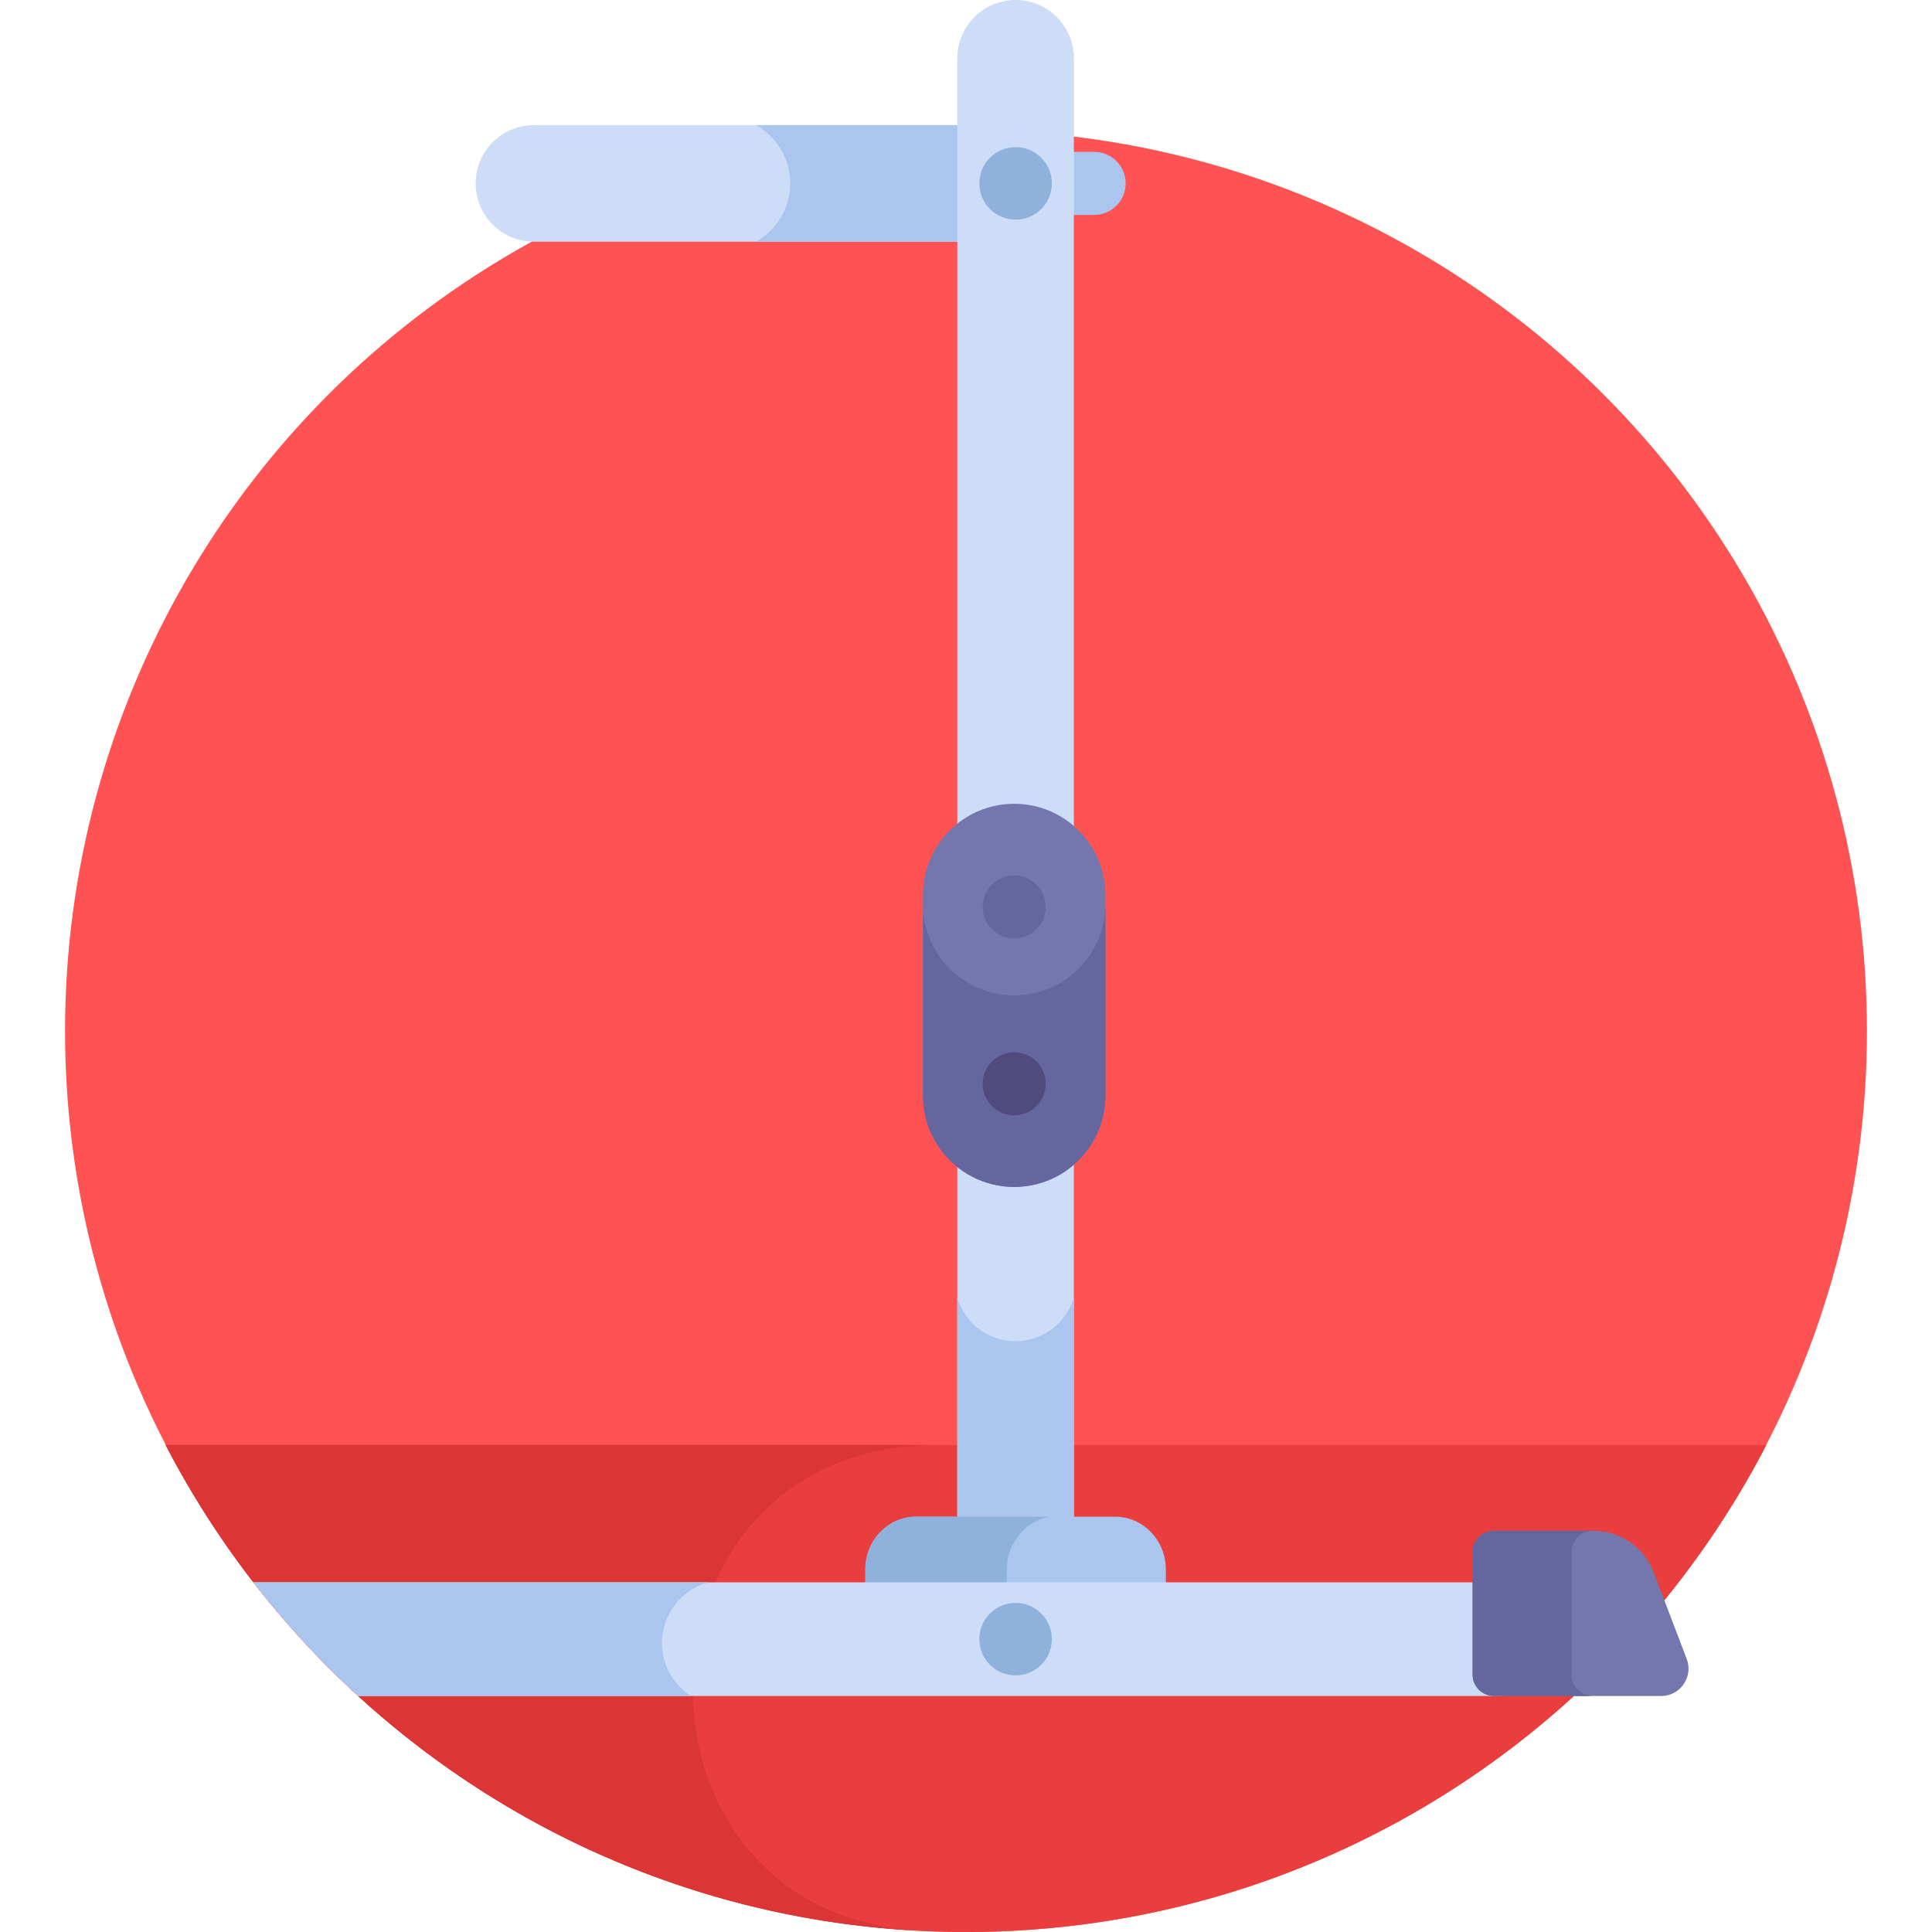 <?xml version="1.0" encoding="iso-8859-1"?>
<!-- Generator: Adobe Illustrator 19.0.0, SVG Export Plug-In . SVG Version: 6.00 Build 0)  -->
<svg version="1.1" id="Capa_1" xmlns="http://www.w3.org/2000/svg" xmlns:xlink="http://www.w3.org/1999/xlink" x="0px" y="0px"
	 viewBox="0 0 512 512" style="enable-background:new 0 0 512 512;" xml:space="preserve">
<circle style="fill:#FF5252;" cx="256" cy="273.24" r="238.76"/>
<path style="fill:#CEDDF7;" d="M255.927,33.157H141.492c-8.53,0-15.445,6.915-15.445,15.445s6.915,15.445,15.445,15.445h114.435
	V33.157z"/>
<path style="fill:#AAC5EE;" d="M200.347,33.157c5.411,3.026,9.073,8.805,9.073,15.445s-3.663,12.418-9.073,15.445h55.58v-30.89
	C255.927,33.157,200.347,33.157,200.347,33.157z"/>
<path style="fill:#EA3D3D;" d="M43.894,382.945C83.626,459.609,163.691,512,256,512s172.374-52.391,212.106-129.055H43.894z"/>
<path style="fill:#DB3535;" d="M248.079,382.945H43.894c38.03,73.38,113.013,124.515,200.316,128.762
	C161.05,507.45,164.603,382.945,248.079,382.945z"/>
<path style="fill:#AAC5EE;" d="M289.958,56.959h-5.369c-4.615,0-8.357-3.741-8.357-8.357s3.742-8.357,8.357-8.357h5.369
	c4.615,0,8.357,3.741,8.357,8.357S294.573,56.959,289.958,56.959z"/>
<g>
	<path style="fill:#CEDDF7;" d="M268.772,216.355L268.772,216.355c6.05,0,11.577,2.228,15.817,5.901V15.445
		c0-8.53-6.915-15.445-15.445-15.445s-15.445,6.915-15.445,15.445v206.192C257.832,218.334,263.069,216.355,268.772,216.355z"/>
	<path style="fill:#CEDDF7;" d="M268.772,311.199L268.772,311.199c-5.702,0-10.939-1.979-15.073-5.281V419.33h30.89V305.298
		C280.348,308.972,274.822,311.199,268.772,311.199z"/>
</g>
<g>
	<path style="fill:#AAC5EE;" d="M269.083,355.455L269.083,355.455c-7.299,0-13.447-4.883-15.385-11.556v75.432h30.89v-75.537
		C282.642,350.526,276.444,355.455,269.083,355.455z"/>
	<path style="fill:#AAC5EE;" d="M295.57,401.941h-52.854c-7.364,0-13.389,6.282-13.389,13.961v4.172h79.631v-4.172
		C308.959,408.223,302.934,401.941,295.57,401.941z"/>
</g>
<path style="fill:#8FB1DB;" d="M266.783,416.047c0-6.974,4.828-12.822,11.17-14.106h-35.237c-7.364,0-13.389,6.282-13.389,13.961
	v4.172h37.455v-4.027H266.783z"/>
<path style="fill:#CEDDF7;" d="M393.594,443.78v-24.45H67.156c8.381,10.818,17.666,20.9,27.75,30.125h304.363
	C396.135,449.455,393.594,446.914,393.594,443.78z"/>
<path style="fill:#7477AD;" d="M422.259,405.663h-26.333c-3.134,0-5.675,2.541-5.675,5.675v32.443c0,3.134,2.541,5.674,5.675,5.674
	h44.308c5.069,0,8.567-5.077,6.762-9.814l-8.754-22.967C435.714,410.044,429.355,405.663,422.259,405.663z"/>
<path style="fill:#65669E;" d="M416.502,443.78v-32.443c0-3.134,2.541-5.674,5.674-5.674h-26.25c-3.134,0-5.674,2.541-5.674,5.674
	v32.443c0,3.134,2.541,5.675,5.674,5.675h26.25C419.042,449.455,416.502,446.915,416.502,443.78z"/>
<path style="fill:#7477AD;" d="M268.772,314.542L268.772,314.542c-13.351,0-24.174-10.823-24.174-24.174v-53.182
	c0-13.351,10.823-24.174,24.174-24.174l0,0c13.351,0,24.174,10.823,24.174,24.174v53.182
	C292.946,303.719,282.123,314.542,268.772,314.542z"/>
<path style="fill:#65669E;" d="M268.772,263.777L268.772,263.777c-13.351,0-24.174-10.823-24.174-24.174v50.765
	c0,13.351,10.823,24.174,24.174,24.174l0,0c13.351,0,24.174-10.823,24.174-24.174v-50.765
	C292.946,252.954,282.123,263.777,268.772,263.777z"/>
<path style="fill:#504A7F;" d="M268.769,295.562c-4.5,0-8.357-3.621-8.357-8.357c0-5.373,4.997-9.217,9.995-8.19
	c4.064,0.852,6.719,4.334,6.719,8.19C277.126,291.886,273.32,295.562,268.769,295.562z"/>
<g>
	<circle style="fill:#8FB1DB;" cx="269.14" cy="434.39" r="9.61"/>
	<circle style="fill:#8FB1DB;" cx="269.14" cy="48.602" r="9.61"/>
</g>
<path style="fill:#AAC5EE;" d="M175.416,435.423c0-7.696,5.214-14.159,12.296-16.093H67.156c8.381,10.818,17.666,20.9,27.75,30.125
	h88.177C178.475,446.483,175.416,441.315,175.416,435.423z"/>
<path style="fill:#65669E;" d="M268.769,248.708c-4.677,0-8.357-3.845-8.357-8.357c0-5.231,4.792-9.222,9.995-8.201
	c4.026,0.835,6.719,4.311,6.719,8.201C277.126,244.907,273.418,248.708,268.769,248.708z"/>
<g>
</g>
<g>
</g>
<g>
</g>
<g>
</g>
<g>
</g>
<g>
</g>
<g>
</g>
<g>
</g>
<g>
</g>
<g>
</g>
<g>
</g>
<g>
</g>
<g>
</g>
<g>
</g>
<g>
</g>
</svg>
